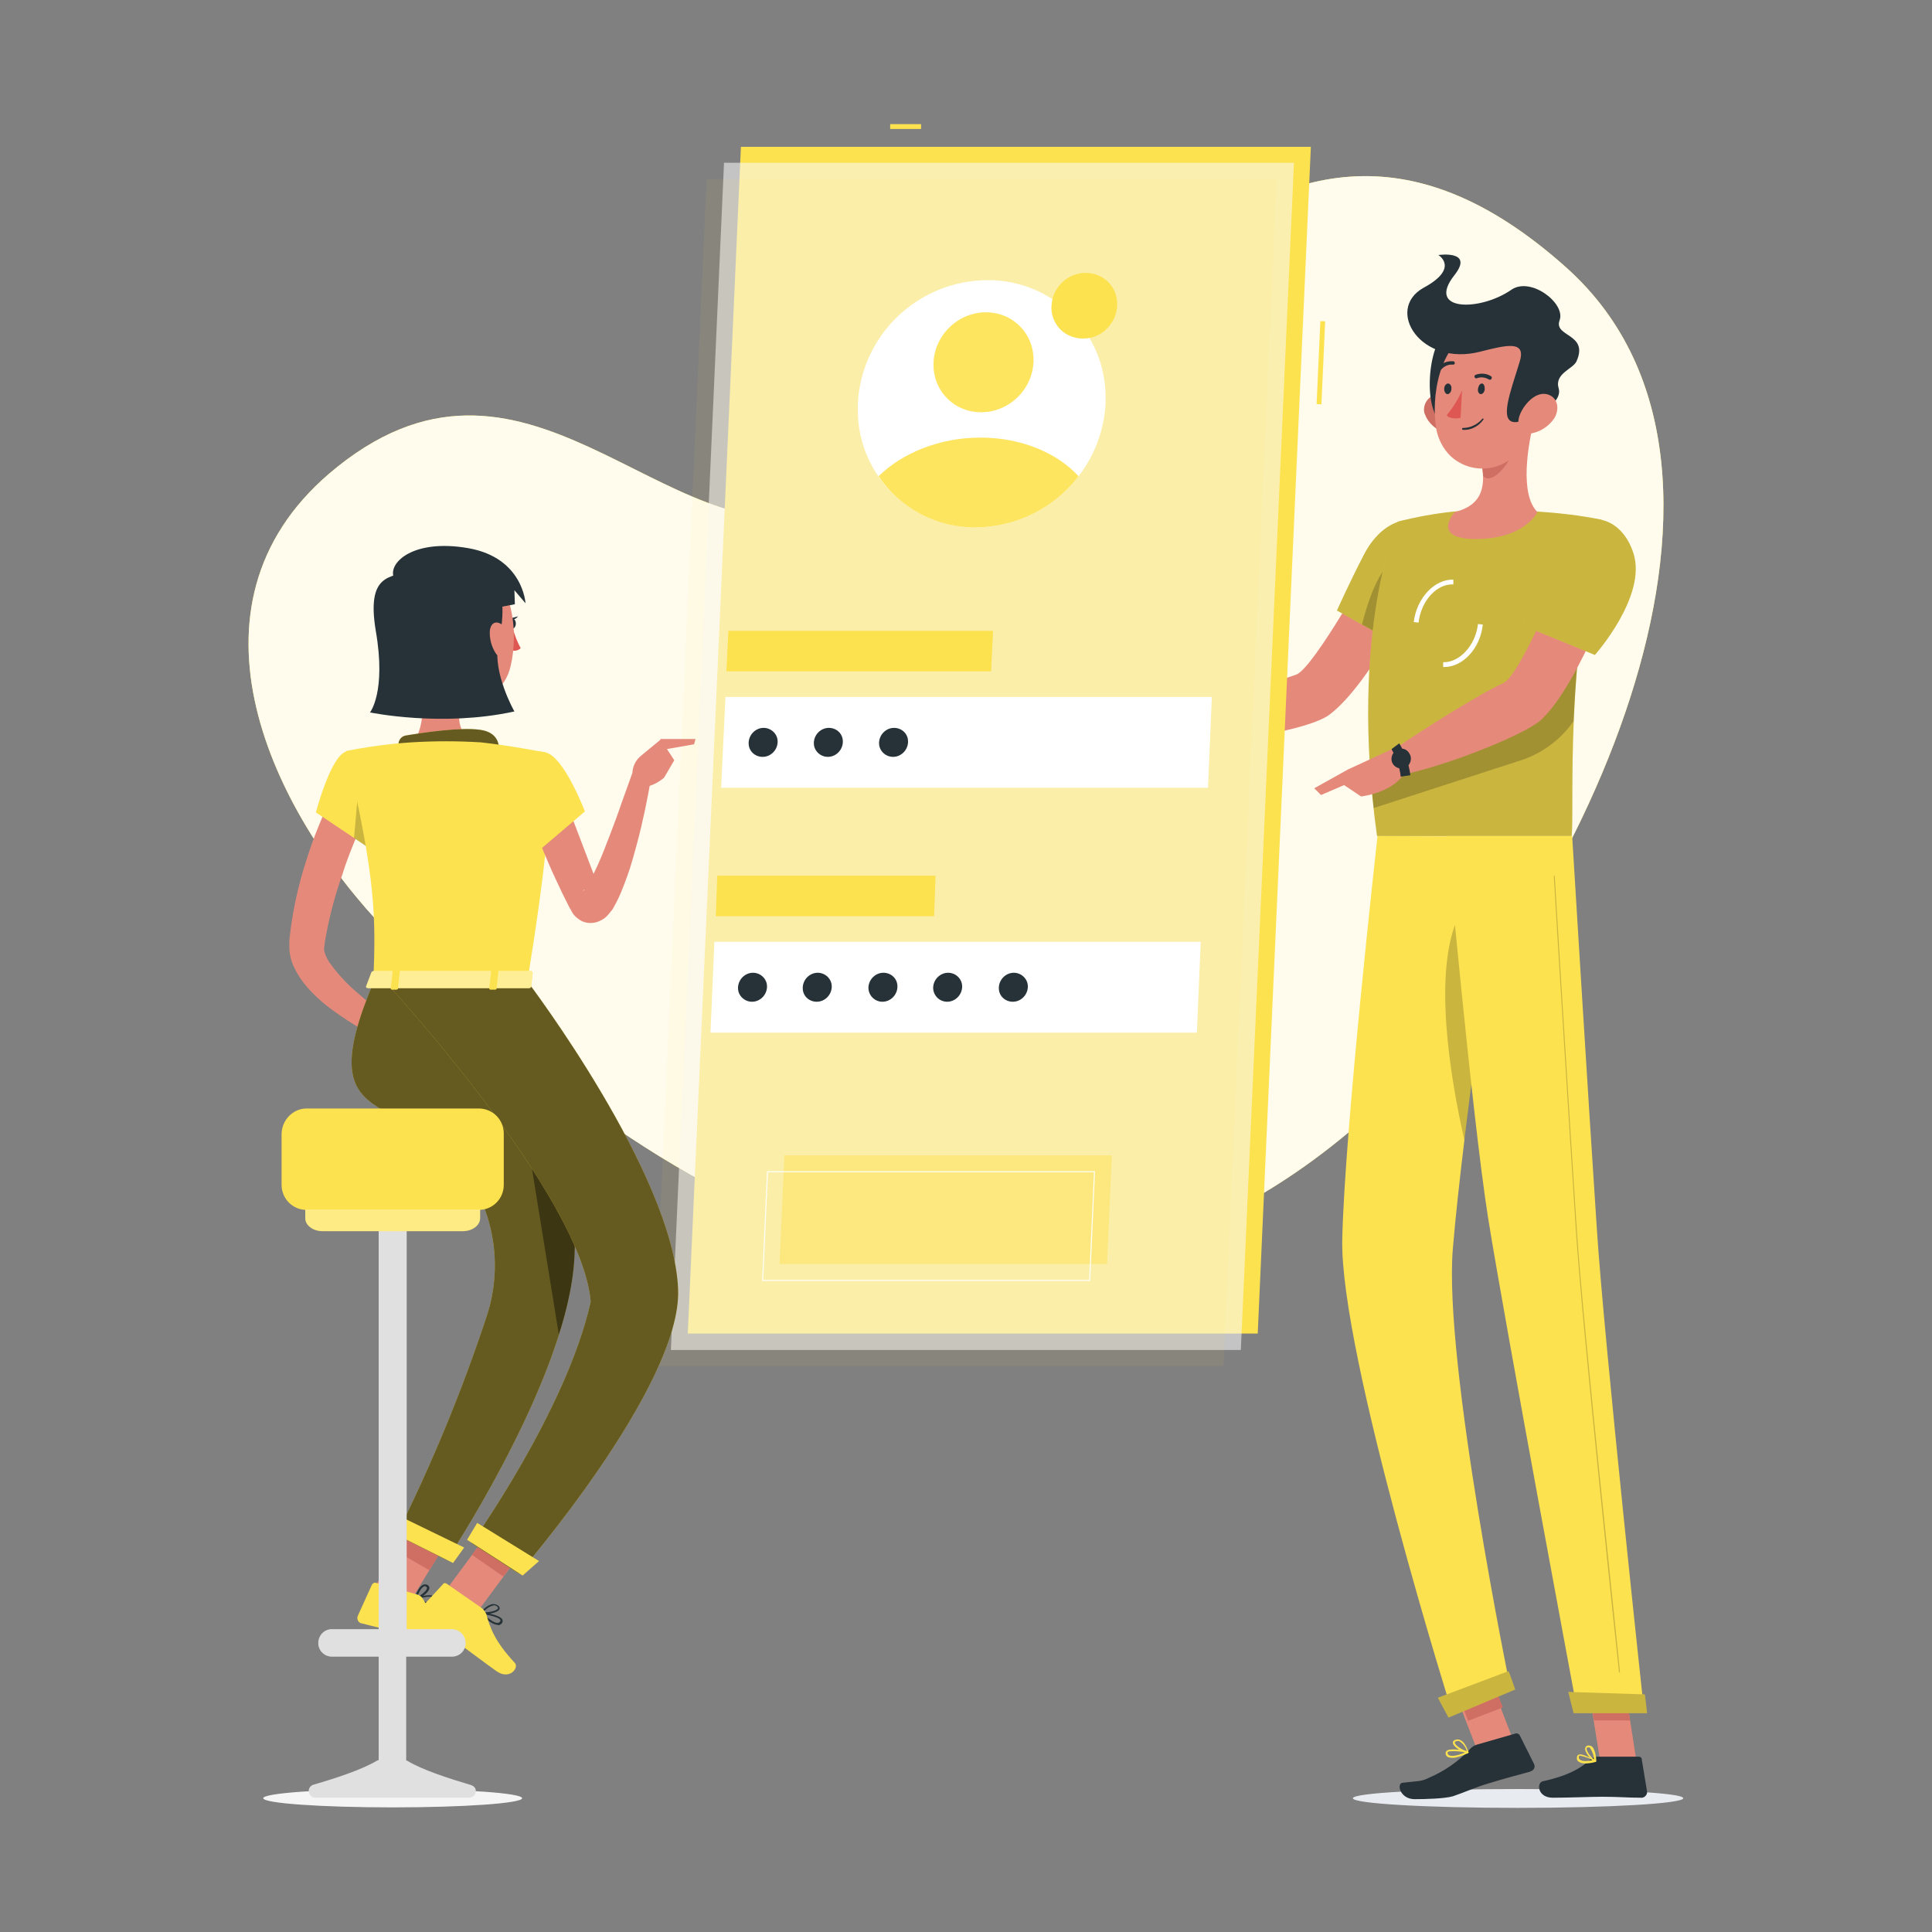 <svg version="1.1" id="prefix__Layer_1" xmlns="http://www.w3.org/2000/svg" x="0" y="0" viewBox="0 0 400 400" xml:space="preserve"><rect x="0" y="0" width="400" height="400" fill="#808080" stroke="none"/><style>.prefix__st0{fill:#fde24f}.prefix__st2{fill:#e58a7b}.prefix__st3{opacity:.2;enable-background:new}.prefix__st5{fill:#263238}.prefix__st6{fill:#cf6f64}.prefix__st7{fill:#fff}.prefix__st8{fill:#df5753}.prefix__st12,.prefix__st13{enable-background:new}.prefix__st12{opacity:.1;fill:#fff}.prefix__st13{opacity:.6}</style><g id="prefix__freepik--background-simple--inject-22"><path class="prefix__st0" d="M80.2 192.9c58.5 60.4 135.5 102.3 206.8 34.6 36.8-34.8 85.3-128.9 37.4-172-66.1-59.3-104 37.7-153.4 50.9-33.9 9-62.3-43-102.9-8.3-32 27.5-12.2 69.7 12.1 94.8z"/><path d="M80.2 192.9c58.5 60.4 135.5 102.3 206.8 34.6 36.8-34.8 85.3-128.9 37.4-172-66.1-59.3-104 37.7-153.4 50.9-33.9 9-62.3-43-102.9-8.3-32 27.5-12.2 69.7 12.1 94.8z" opacity=".9" fill="#fff"/></g><g id="prefix__freepik--character-2--inject-22"><path class="prefix__st2" d="M295 118.6l-9.9-4s-13.1 23.9-16.8 25.1c-5.1 1.6-15.7 6.2-21.9 7-.9 1-2.2 4.1-2.1 5.2 8.4 2.8 26.9-.9 30.9-3.9 8.9-6.6 19.8-29.4 19.8-29.4z"/><path class="prefix__st0" d="M298.1 113.2c1.9 6.8-8.2 20.6-8.2 20.6l-13.1-7.4s2.5-5.6 5.5-11.4c4.7-9.3 13.7-9.6 15.8-1.8z"/><path class="prefix__st3" d="M298.1 113.2c1.9 6.8-8.2 20.6-8.2 20.6l-13.1-7.4s2.5-5.6 5.5-11.4c4.7-9.3 13.7-9.6 15.8-1.8z"/><path class="prefix__st3" d="M282 129.3l5.2 2.9.9-15.9c-3.1 2.4-5.2 9.3-6.1 13z"/><path class="prefix__st0" d="M289.4 108s-10.2 22.7-4.3 65.1h40.3c.6-6.2-1.5-36.3 6.2-65.5-4.4-.9-8.9-1.4-13.4-1.7-5.7-.3-11.4-.3-17.1 0-3.9.4-7.8 1.1-11.7 2.1z"/><path class="prefix__st3" d="M289.4 108s-10.2 22.7-4.3 65.1h40.3c.6-6.2-1.5-36.3 6.2-65.5-4.4-.9-8.9-1.4-13.4-1.7-5.7-.3-11.4-.3-17.1 0-3.9.4-7.8 1.1-11.7 2.1z"/><path d="M280.1 372.3c-.1 1.1 15.2 2 34.1 2s34.3-.9 34.3-2-15.2-1.9-34.1-1.9-34.2.8-34.3 1.9z" fill="#e8ecf1"/><path transform="rotate(-21.161 306.465 353.256)" class="prefix__st2" d="M302.6 344.7h7.7v17h-7.7z"/><path class="prefix__st2" d="M338.8 364.6h-7.5l-2.8-17.4h7.6z"/><path class="prefix__st5" d="M330.8 363.7h8.5c.3 0 .6.2.6.5l1.1 6.7c.1.6-.4 1.2-1 1.3h-.2c-3 0-4.4-.2-8.1-.2-2.3 0-7 .2-10.2.2s-3.4-3.1-2.1-3.4c5.9-1.3 8.2-3 10.1-4.7.4-.2.8-.4 1.3-.4zM305.8 361.2l8-2.3c.3-.1.6.1.8.3l3 6c.3.6 0 1.3-.6 1.5-.1 0-.1 0-.2.1-2.9.8-4.9 1.3-8.5 2.4-2.5.7-5.1 1.9-7.5 2.7-1.7.5-5.8.6-7.9.6-3.1 0-3.8-3.3-2.5-3.4 3.4-.4 3.8-.2 5.6-1.1 3-1.3 5.8-3.2 8.1-5.6.5-.6 1-1 1.7-1.2z"/><path class="prefix__st2" d="M247.6 146.6l-8.3-3.5-3.4 9.2c3.4.5 6.8.5 10.2 0l1.5-5.7z"/><path class="prefix__st2" d="M233.2 142.9l-.3 6.1 3 3.3 3.4-9.2z"/><path transform="rotate(-21.109 305.931 350.725)" class="prefix__st6" d="M302.1 346.4h7.7v8.8h-7.7z"/><path class="prefix__st6" d="M336.1 347.2h-7.6l1.5 9h7.5z"/><path class="prefix__st3" d="M283.9 161.7c.1 1.8.3 3.7.5 5.6l29.9-9.7c4.7-1.4 8.7-4.3 11.5-8.3.1-2.7.3-5.5.5-8.4.1-1.4.2-2.9.4-4.4s.3-3.1.5-4.7l-43.3 29.9z"/><path class="prefix__st7" d="M293.7 128.9l-1-.1c.6-5 4.3-8.9 8.2-8.8v1c-3.4-.2-6.7 3.4-7.2 7.9zM299 138.1h-.2v-1c3.4.1 6.7-3.5 7.2-7.9l1 .1c-.5 4.9-4.1 8.8-8 8.8z"/><path class="prefix__st2" d="M317.7 86.7c-1.4 5.5-3.1 15.6.6 19.3 0 0-2.5 5.6-12.8 5.6-9.4 0-4.3-5.6-4.3-5.6 6.2-1.5 6.3-6 5.5-10.3l11-9z"/><path class="prefix__st6" d="M313.2 90.3l-6.5 5.3c.2 1 .3 2 .4 3 1.9 1.9 5.7-2.9 6.1-5.4.1-.9.1-1.9 0-2.9zM295.4 86.6c.9 1.6 2.5 2.7 4.2 3.1 2.4.5 3.6-1.7 2.9-3.9-.6-2-2.6-4.7-5-4.2-1.8.4-3 2.1-2.6 3.9.2.4.3.8.5 1.1z"/><path class="prefix__st5" d="M299.4 69c-3.7 1.7-5.1 16.6-.4 18.8s7.5-22.1.4-18.8z"/><path class="prefix__st2" d="M318.8 78.4c-.9 7.5-1 11.8-5 15.7-3.7 3.8-9.8 3.9-13.6.2-1.4-1.4-2.4-3.3-2.8-5.3-1.2-6.7.5-17.8 7.9-20.7 4.9-2.1 10.6.1 12.7 4.9.8 1.6 1.1 3.4.8 5.2z"/><path class="prefix__st5" d="M306.5 72.8c5.5-1.4 9.6-2.4 8.1 2.2-1.9 6.2-4.2 12.1-1.1 12.4 1.9.2 10.3-3.4 9.2-7-.9-3.1 3-4 3.7-5.6 2.6-5.8-4.8-5-3.5-8.5 1.3-3.5-6-9.1-10-6.3-6.5 4.5-17.7 4.5-11.8-3 4.2-5.3-3.3-4.2-3.3-4.2s4.5 2.7-3.1 6.8c-8 4.5-.6 16.4 11.8 13.2z"/><path class="prefix__st2" d="M321.8 86.6c-1.1 1.6-2.7 2.7-4.6 3.1-2.5.5-3.4-1.7-2.5-3.9.8-2 3.1-4.7 5.5-4.2 2.3.5 2.8 3 1.6 5z"/><path class="prefix__st0" d="M285.2 173.1s-6.8 60.5-7.3 83.5c-.5 23.9 22.9 98.4 22.9 98.4l12-5s-14-68.1-12-91.5c2.1-25.6 10.9-85.3 10.9-85.3l-26.5-.1z"/><path class="prefix__st3" d="M302 189.7c-5.4 11.2-1.8 33.3 1.2 46.4 1.1-9.2 2.4-19.3 3.7-28.6-.2-14.3-1.3-25.3-4.9-17.8z"/><path class="prefix__st0" d="M312.3 346c.1 0 1.4 3.8 1.4 3.8l-13.8 5.8-2.2-4.1 14.6-5.5zM299.5 173.1s5.2 57.5 8.6 79.1c3.8 23.6 18.5 102.2 18.5 102.2h13.8s-8.3-76.7-9.8-100.1c-1.7-25.4-5.1-81.2-5.1-81.2h-26z"/><path class="prefix__st0" d="M340.5 350.8c.1 0 .5 3.9.5 3.9h-15.2l-1.1-4.4 15.8.5z"/><path class="prefix__st3" d="M335.3 346.3c-.1 0-.1 0-.1-.1-.1-.7-7.5-70-8.9-91-1.5-22.8-4.6-73.3-4.6-73.8 0-.1 0-.1.1-.1s.1.1.1.1c0 .5 3.1 51 4.6 73.8 1.4 21 8.9 90.2 8.9 91l-.1.1z"/><path class="prefix__st5" d="M307.4 80.5c0 .6-.4 1.1-.8 1.1s-.7-.5-.6-1.1.4-1.1.8-1.1.6.5.6 1.1zM300.5 80.5c0 .6-.4 1.1-.8 1.1s-.7-.5-.7-1.1.4-1.1.8-1.1.8.5.7 1.1z"/><path class="prefix__st8" d="M302.7 80.8c-.8 1.9-1.9 3.6-3.2 5.2 1 1 2.9.5 2.9.5l.3-5.7z"/><path class="prefix__st5" d="M302.9 89c-.1 0-.2-.1-.2-.2s.1-.2.2-.2c1.5 0 3-.7 4-1.9.1-.1.2-.1.2 0 .1.1.1.2 0 .2-1 1.4-2.6 2.2-4.2 2.1zM308.6 78.6h-.3c-.8-.5-1.7-.6-2.5-.3-.2.1-.4 0-.5-.2-.1-.2 0-.4.2-.5 1.1-.4 2.3-.3 3.2.3.2.1.2.3.1.5s-.1.2-.2.2zM297.9 76.6c-.1 0-.1 0-.1-.1-.1-.1-.1-.4 0-.5.8-.9 1.9-1.3 3.1-1.2.2 0 .3.2.3.4s-.2.3-.4.3c-.9-.1-1.8.3-2.4 1-.3.1-.4.2-.5.1z"/><path class="prefix__st2" d="M335.5 117.5l-10.4-2.8s-10.2 25.1-13.8 26.7c-4.9 2.2-17.3 10-22.6 13.7-.3 1.2-.1 4.6.6 5.5 9-1.6 26.2-8.3 29.8-11.6 8.2-7.7 16.4-31.5 16.4-31.5z"/><path class="prefix__st0" d="M328.2 365.1c-.5 0-1-.1-1.4-.4-.3-.2-.4-.6-.3-.9 0-.2.1-.4.3-.5.8-.4 3.2 1.1 3.5 1.2.1 0 .1.1.1.2s-.1.1-.1.1c-.7.2-1.4.3-2.1.3zm-1-1.6h-.2c-.1 0-.1.1-.1.2-.1.2 0 .5.2.6.4.4 1.4.4 2.7.1-.8-.4-1.7-.7-2.6-.9z"/><path class="prefix__st0" d="M330.2 364.8c-.1 0-.1 0 0 0-.8-.4-2.2-2.1-2-2.9.1-.3.3-.5.6-.5s.5 0 .8.2c.8.7.9 2.9.9 3 0 .1 0 .1-.1.2h-.2zm-1.4-3c-.3 0-.3.1-.3.2-.1.5.8 1.7 1.5 2.3 0-.8-.3-1.7-.8-2.4-.1-.1-.2-.2-.4-.1zM301.7 363.8c-.6.2-1.3.2-1.9 0-.3-.2-.5-.4-.5-.8 0-.2.1-.4.2-.5.8-.7 4.1 0 4.4.1.1 0 .1.1.1.2s0 .1-.1.2c-.7.3-1.4.6-2.2.8zm-1.6-1.2c-.1 0-.2.1-.3.1-.1 0-.1.1-.1.2 0 .2.1.4.3.5.5.3 1.8.1 3.4-.6-1.1-.2-2.2-.3-3.3-.2z"/><path class="prefix__st0" d="M303.9 363c-1.1-.2-3.1-1.3-3.1-2.2 0-.2.1-.5.6-.6.3-.1.7-.1 1 .1 1.1.5 1.6 2.5 1.7 2.5l-.2.2c.1 0 .1 0 0 0zm-2.3-2.5h-.1c-.3.1-.3.2-.3.3 0 .5 1.5 1.5 2.5 1.8-.2-.8-.7-1.5-1.4-2-.3-.2-.5-.2-.7-.1z"/><path class="prefix__st2" d="M289.5 154.5l-10.4 4.8-1.2 3 3.9 2.6s7.2-.8 9.2-5.4l-1.5-5z"/><path class="prefix__st5" d="M290 160.8c-.2-2-.9-3.9-1.9-5.7l1.6-1.2c1.2 2 2 4.2 2.3 6.6l-2 .3z"/><path class="prefix__st5" d="M291.8 156c.6.9.3 2.2-.6 2.8s-2.2.3-2.8-.6c-.6-.9-.3-2.2.6-2.8.1-.1.2-.1.3-.2.9-.5 2-.1 2.5.8z"/><path class="prefix__st2" d="M272.1 163.2l1.4 1.4 9.3-4-3.7-1.3z"/><path class="prefix__st3" d="M312.3 346c.1 0 1.4 3.8 1.4 3.8l-13.8 5.8-2.2-4.1 14.6-5.5zM340.5 350.8c.1 0 .5 3.9.5 3.9h-15.2l-1.1-4.4 15.8.5z"/><path class="prefix__st0" d="M338.2 114.6c2.8 8.9-8 21-8 21l-14.9-6.1c1.8-5.1 3.8-10.2 6.1-15.1 4.6-9.8 14-8.7 16.8.2z"/><path class="prefix__st3" d="M338.2 114.6c2.8 8.9-8 21-8 21l-14.9-6.1c1.8-5.1 3.8-10.2 6.1-15.1 4.6-9.8 14-8.7 16.8.2z"/></g><g id="prefix__freepik--Screen--inject-22"><path class="prefix__st0" d="M184.3 25.7h6.4v1h-6.4z"/><path transform="matrix(.045 -.999 .999 .045 186.143 344.941)" class="prefix__st0" d="M264.9 74.6h17.2v1h-17.2z"/><path class="prefix__st0" d="M271.4 30.4h-118l-11 245.7h118z"/><path opacity=".56" fill="#fafafa" d="M267.9 33.7h-118l-11 245.8h118z"/><path opacity=".07" fill="#fde24f" d="M264.3 37.1h-118l-11 245.7h118z"/><path class="prefix__st7" d="M250.9 144.3H150.2l-.9 18.8h100.8z"/><path class="prefix__st0" d="M205.6 130.6h-54.8l-.4 8.4h54.8z"/><path class="prefix__st7" d="M248.6 195H147.9l-.8 18.8h100.7z"/><path opacity=".47" fill="#fde24f" d="M230.2 239.2h-67.8l-1 22.5h67.8z"/><path class="prefix__st7" d="M225.6 265.2h-67.7-.1v-.1l1-22.5c0-.1 0-.1.1-.1h67.8v.1l-1 22.6h-.1zM158 265h67.5l1-22.3H159l-1 22.3z"/><path class="prefix__st0" d="M193.7 181.3h-45.2l-.3 8.4h45.2z"/><path class="prefix__st7" d="M228.9 83.5c-.3 5.5-2.2 10.7-5.6 15.1-5 6.6-12.9 10.5-21.2 10.6-13.4.1-24.4-10.7-24.5-24.1v-1.5c.7-14.3 12.5-25.5 26.8-25.6 13.4-.1 24.4 10.6 24.5 24.1v1.4z"/><path class="prefix__st0" d="M231.3 63.3c-.1 1.5-.6 2.9-1.5 4-1.3 1.8-3.4 2.8-5.6 2.8-2.1 0-4.2-1-5.4-2.8-.8-1.2-1.2-2.6-1.1-4 .2-3.8 3.3-6.8 7.1-6.8 3.6 0 6.5 2.8 6.5 6.4v.4z"/><path class="prefix__st5" d="M161 153.7c-.1 1.7-1.5 3-3.1 3s-2.9-1.2-2.9-2.8v-.2c.1-1.7 1.5-3 3.1-3s2.9 1.3 2.9 2.8v.2zM174.5 153.7c-.1 1.7-1.5 3-3.1 3s-2.9-1.3-2.9-2.8v-.2c.1-1.7 1.5-3 3.1-3s2.9 1.2 2.9 2.8v.2zM188 153.7c-.1 1.7-1.5 3-3.1 3s-2.9-1.3-2.9-2.8v-.2c.1-1.7 1.5-3 3.1-3s2.9 1.2 2.9 2.8v.2zM158.8 204.4c-.1 1.7-1.5 3-3.1 3s-2.9-1.3-2.9-2.8v-.2c.1-1.7 1.5-3 3.1-3s2.9 1.3 2.9 2.8v.2zM172.2 204.4c-.1 1.7-1.5 3-3.1 3s-2.9-1.2-2.9-2.8v-.2c.1-1.7 1.5-3 3.1-3s2.9 1.3 2.9 2.8v.2zM185.8 204.4c-.1 1.7-1.5 3-3.1 3s-2.9-1.3-2.9-2.9v-.1c.1-1.7 1.5-3 3.1-3s2.9 1.2 2.9 2.8v.2zM199.2 204.4c-.1 1.7-1.5 3-3.1 3s-2.9-1.3-2.9-2.9v-.1c.1-1.7 1.5-3 3.1-3s2.9 1.3 2.9 2.8v.2zM212.8 204.4c-.1 1.7-1.5 3-3.1 3s-2.9-1.2-2.9-2.8v-.2c.1-1.7 1.5-3 3.1-3s2.9 1.3 2.9 2.8v.2z"/><ellipse transform="rotate(-44.36 203.623 74.97)" class="prefix__st0" cx="203.6" cy="75" rx="10.6" ry="10.1"/><path class="prefix__st0" d="M223.3 98.6c-5 6.6-12.9 10.5-21.2 10.6-8.1.1-15.7-3.9-20.2-10.6 4.9-4.8 12.6-8 21.1-8s15.9 3.2 20.3 8z"/><ellipse transform="rotate(-44.36 203.623 74.97)" class="prefix__st12" cx="203.6" cy="75" rx="10.6" ry="10.1"/><path class="prefix__st12" d="M223.3 98.6c-5 6.6-12.9 10.5-21.2 10.6-8.1.1-15.7-3.9-20.2-10.6 4.9-4.8 12.6-8 21.1-8s15.9 3.2 20.3 8z"/></g><g id="prefix__freepik--character-1--inject-22"><path class="prefix__st2" d="M76.2 167.6c-.9 2.1-1.9 4.4-2.8 6.6s-1.8 4.5-2.5 6.8c-1.6 4.5-2.8 9.1-3.6 13.8l-.2 1.5c0 .3 0 .5.1.8.2.8.6 1.6 1.1 2.3 1.3 1.8 2.8 3.5 4.4 5 1.8 1.6 3.6 3.2 5.5 4.6 1.9 1.5 3.9 2.9 5.9 4.3l-1.9 3.5c-4.8-2.1-9.3-4.7-13.4-7.7-2.2-1.6-4.3-3.5-6-5.7-1-1.3-1.8-2.7-2.4-4.3-.3-1-.5-2-.5-3v-1.3l.1-1c.6-5.2 1.7-10.3 3.3-15.3.8-2.5 1.6-4.9 2.6-7.3s1.9-4.7 3.1-7.2l7.2 3.6z"/><path class="prefix__st2" d="M82.7 212.6l7.1-3.6-1.8 7.8s-4.9 1.4-7.1-1l1.8-3.2z"/><path class="prefix__st2" d="M96.2 210.3l-1.9 6.4-6.4.1 1.8-7.8z"/><path class="prefix__st8" d="M106.2 130.2c.4 1.4.9 2.7 1.6 4-.4.4-1 .6-1.6.5v-4.5z"/><ellipse class="prefix__st5" cx="106" cy="129.1" rx=".8" ry="1.1"/><path class="prefix__st5" d="M105.8 128l1.5-.4c0-.1-.8 1.1-1.5.4z"/><path class="prefix__st2" d="M86.7 137.5c.9 4.6 1.8 13.2-1.4 16.3 0 0 1.3 4.7 9.9 4.7 9.5 0 4.5-4.7 4.5-4.7-5.2-1.2-5.1-5.1-4.1-8.7l-8.9-7.6z"/><path class="prefix__st2" d="M84.1 126.9c.5 7.8.5 11.1 4.4 15.1 5.9 6 15.4 3.7 17.2-4 1.7-7 .6-18.5-7-21.6-5.4-2.2-11.6.4-13.9 5.8-.5 1.4-.8 3.1-.7 4.7z"/><path class="prefix__st5" d="M84.9 118.2c-3.9 1.4-9.1.4-7.1 12.4 2.2 12.7-1.2 16.9-1.2 16.9s14.8 3.1 29.9-.2c0 0-4.6-8.1-3.3-14 1.6-7.5.4-10.3.4-10.3s-13.2-6.8-18.7-4.8z"/><path class="prefix__st2" d="M101.4 131c0 1.5.4 2.9 1.2 4.2 1.1 1.6 2.3 1 2.6-.7.3-1.5.1-4.2-1.3-5.2s-2.5-.1-2.5 1.7z"/><path class="prefix__st5" d="M81.5 119.5c-1.1-3.1 4.2-8 15.5-6s11.8 11.4 11.8 11.4l-2.3-2.7.1 2.9-11.6 2.2-13.5-7.8z"/><path class="prefix__st0" d="M82.5 154.3c-.1-.9.5-1.8 1.4-2 3.5-.6 11.5-1.8 15.5-1.2 3 .4 3.8 2.2 3.9 3.6.1 1-.6 1.8-1.6 1.9h-.2l-17.4-.8c-.8 0-1.5-.6-1.6-1.5z"/><path class="prefix__st13" d="M82.5 154.3c-.1-.9.5-1.8 1.4-2 3.5-.6 11.5-1.8 15.5-1.2 3 .4 3.8 2.2 3.9 3.6.1 1-.6 1.8-1.6 1.9h-.2l-17.4-.8c-.8 0-1.5-.6-1.6-1.5z"/><path class="prefix__st2" d="M92.5 329l6.5 4.5 10.8-14.6-6.5-4.5zM77.5 328.7l6.8 3.9 9.5-15.5-6.8-3.8z"/><path class="prefix__st6" d="M109.8 318.9l-5.6 7.5-6.5-4.5 5.6-7.5zM87 313.3l6.8 3.9-4.9 7.9-6.8-3.9z"/><path class="prefix__st0" d="M98 203.2s25.2 31.7 20.4 62.1c-3.8 24.5-25.9 57.7-25.9 57.7l-10.4-5.2c7.3-14.7 13.6-29.9 18.7-45.4 3.2-9.8 1.7-20.5-4-29.1-12.8-18.6-33.2-7.5-19.4-40.1H98z"/><path class="prefix__st13" d="M98 203.2s25.2 31.7 20.4 62.1c-3.8 24.5-25.9 57.7-25.9 57.7l-10.4-5.2c7.3-14.7 13.6-29.9 18.7-45.4 3.2-9.8 1.7-20.5-4-29.1-12.8-18.6-33.2-7.5-19.4-40.1H98z"/><path d="M110.3 223.5l-3.7-3.6c0 .3 7.1 44.1 9.1 56.4 1.2-3.6 2.1-7.3 2.7-11 2.4-14.9-2.5-30.1-8.1-41.8z" opacity=".4"/><path class="prefix__st0" d="M109.2 203.2s30.3 39.9 31.2 63.8c.7 20-33 58.8-33 58.8l-9.8-6.3s19.7-27.5 24.7-50c-1.9-22.3-42.5-66.2-42.5-66.2h29.4z"/><path class="prefix__st13" d="M109.2 203.2s30.3 39.9 31.2 63.8c.7 20-33 58.8-33 58.8l-9.8-6.3s19.7-27.5 24.7-50c-1.9-22.3-42.5-66.2-42.5-66.2h29.4z"/><path class="prefix__st0" d="M71.7 155.6c-3.2.8-6.3 12.6-6.3 12.6l12.7 8.5s4.2-9.3 2.7-13.4c-1.6-4.4-5-8.7-9.1-7.7z"/><path class="prefix__st3" d="M74.2 163.2l-.9 10.3 4.7 3.2c1.3-2.9 2.3-6 2.9-9.1l-6.7-4.4z"/><path class="prefix__st0" d="M113 155.8s3.7 1.3-3.8 47.3H77.3c.5-13 .6-21-5.7-47.6 4.5-.9 9-1.5 13.5-1.8 4.8-.3 9.7-.3 14.5 0 6.3.7 13.4 2.1 13.4 2.1z"/><path class="prefix__st2" d="M116.2 163.2c.7 2 1.5 4.1 2.3 6.2l2.4 6.3 2.4 6.3.6 1.6.3.8.1.4v.1c-.2-.3-.4-.5-.7-.6-.4-.2-.8-.4-1.3-.4-.4 0-.8.1-1.1.2-.5.2-.5.3-.4.3.1-.1.2-.1.2-.2.6-.7 1-1.5 1.4-2.3.5-.9.9-1.9 1.4-2.9.9-2 1.7-4.1 2.5-6.2s1.6-4.2 2.3-6.3l2.3-6.4 3.9 1c-.8 4.6-1.7 9-2.9 13.5-.6 2.2-1.2 4.5-2 6.7-.4 1.1-.8 2.2-1.3 3.4-.5 1.2-1.1 2.4-1.8 3.6-.3.4-.6.7-.9 1.1-.5.6-1.1 1-1.8 1.3-.6.3-1.3.4-1.9.4-.7 0-1.5-.2-2.1-.6-.8-.5-1.4-1.1-1.8-1.9-.1-.3-.3-.5-.4-.7l-.2-.4-.4-.8-.8-1.6c-1-2.1-2-4.2-2.9-6.3s-1.8-4.2-2.6-6.4-1.6-4.3-2.4-6.6l7.6-2.6z"/><path class="prefix__st0" d="M113 155.8c3.8.9 8.1 12.2 8.1 12.2l-11.4 9.7s-7.4-12.3-5.9-16.4c1.6-4.2 4.2-6.7 9.2-5.5z"/><path class="prefix__st2" d="M132.8 156.4l4-3.3 2.8 4.3-2.1 3.6s-3.3 3-6.1 1.5c-1-2.2-.4-4.7 1.4-6.1z"/><path class="prefix__st2" d="M144 153l-.3 1.1-6.3 1.1-.7-2.2z"/><path class="prefix__st0" d="M108.2 326.2l-11.5-7.4 2.1-3.5 12.8 7.9z"/><path class="prefix__st5" d="M88.8 332.1c-1-.1-2-.5-2.8-1-.1 0-.1-.1-.1-.2s.1-.1.1-.1c.3-.1 3-.9 3.8-.3.2.1.3.4.2.6 0 .4-.2.7-.6.9-.2 0-.4.1-.6.1zm-2.3-1.1c1.2.6 2.2.9 2.7.6.2-.1.3-.3.4-.6 0-.2 0-.2-.1-.3-.4-.3-1.9 0-3 .3z"/><path class="prefix__st5" d="M86 331.2c-.1 0-.1 0-.1-.1v-.2c0-.1.6-2.3 1.7-2.8.3-.1.6-.1.8 0 .3.1.5.4.5.7-.1 1-2 2.2-2.9 2.4zm2-2.8c-.1 0-.2 0-.3.1-.6.3-1.1 1.5-1.4 2.2.9-.4 2.1-1.4 2.1-1.9 0-.1 0-.2-.2-.3-.1-.1-.2-.1-.2-.1zM103 336.4c-1.1 0-2.7-1.5-3.6-2.3v-.2c0-.1.1-.1.2-.1.4 0 3.9.5 4.4 1.5.1.2.1.4 0 .6-.1.3-.4.5-.8.6l-.2-.1zm-2.9-2.2c1.3 1.2 2.4 1.9 3 1.8.2 0 .4-.2.5-.4v-.2c-.2-.5-2.1-1-3.5-1.2z"/><path class="prefix__st5" d="M100.2 334.2h-.7c-.1 0-.1-.1-.1-.1v-.2c.1-.1 1.4-1.7 2.7-1.8.4 0 .7.1 1 .3.4.3.4.6.3.8-.3.6-2 1-3.2 1zm-.2-.4c1.1.1 2.9-.3 3.1-.8 0 0 .1-.2-.2-.4-.2-.2-.5-.3-.8-.2-.8.2-1.5.7-2.1 1.4z"/><path class="prefix__st0" d="M86.3 330.1l-8.5-2.4c-.3-.1-.6.1-.8.4l-2.9 6.4c-.3.6 0 1.4.7 1.6h.1c3 .8 4.4 1 8.2 2.1 2.3.6 5.6 1.8 8.8 2.7s4.2-2.2 3-2.9c-5.6-2.9-6-5-7.5-7.2-.2-.3-.7-.6-1.1-.7z"/><path class="prefix__st0" d="M99.7 332.9l-7.2-5c-.3-.2-.6-.2-.8.1l-4.8 5.2c-.5.5-.4 1.3.1 1.8l.1.1c2.6 1.7 3.9 2.4 7.1 4.6 2 1.4 5.9 4.4 8.6 6.3s4.7-.7 3.8-1.7c-4.3-4.6-5.2-7.5-5.9-10.1-.3-.6-.6-1-1-1.3zM93.8 323.6l-13-6.5 1.3-3.5 14 6.8zM76.9 201.3l-1.1 2.9c-.1.2.1.4.5.4h33.1c.3 0 .5-.1.6-.3l.3-2.9c0-.2-.2-.4-.5-.4H77.4c-.2.1-.4.1-.5.3z"/><path d="M76.9 201.3l-1.1 2.9c-.1.2.1.4.5.4h33.1c.3 0 .5-.1.6-.3l.3-2.9c0-.2-.2-.4-.5-.4H77.4c-.2.1-.4.1-.5.3z" opacity=".4" fill="#fff"/><path class="prefix__st0" d="M82.1 204.9h-.9c-.2 0-.3-.1-.3-.2l.4-3.7c0-.1.2-.2.3-.2h.9c.2 0 .3.1.3.2l-.4 3.7c0 .1-.2.2-.3.2zM102.5 204.9h-.9c-.2 0-.3-.1-.3-.2l.4-3.7c0-.1.2-.2.3-.2h.9c.2 0 .3.1.3.2l-.4 3.7c0 .1-.1.2-.3.2z"/><ellipse cx="81.3" cy="372.3" rx="26.8" ry="1.9" fill="#f5f5f5"/><path d="M97.6 369.6c-4.7-1.4-10-3.1-13.2-5-.1-.1-.2-.1-.3-.1V343h9.6c1.6-.1 2.8-1.4 2.7-3-.1-1.4-1.2-2.6-2.7-2.7h-9.5v-97.8h-5.8v97.8h-9.5c-1.6-.1-2.9 1.1-3 2.7s1.1 2.9 2.7 3h9.8v21.4c-.1 0-.2.1-.3.1-3.2 1.9-8.4 3.6-13.2 5-.7.2-1.2 1-.9 1.7.2.6.7 1 1.3 1h31.9c.8-.1 1.4-.7 1.3-1.5 0-.5-.4-.9-.9-1.1z" fill="#e0e0e0"/><path class="prefix__st0" d="M63.5 229.5h35.6c2.9 0 5.2 2.3 5.2 5.2v10.6c0 2.9-2.3 5.2-5.2 5.2H63.5c-2.9 0-5.2-2.3-5.2-5.2v-10.6c.1-2.9 2.4-5.2 5.2-5.2z"/><path class="prefix__st0" d="M63.2 250.4v1.8c0 1.5 1.6 2.7 3.6 2.7h29c2 0 3.6-1.2 3.6-2.7v-1.8H63.2z"/><path d="M63.2 250.4v1.8c0 1.5 1.6 2.7 3.6 2.7h29c2 0 3.6-1.2 3.6-2.7v-1.8H63.2z" opacity=".3" fill="#fff"/></g></svg>